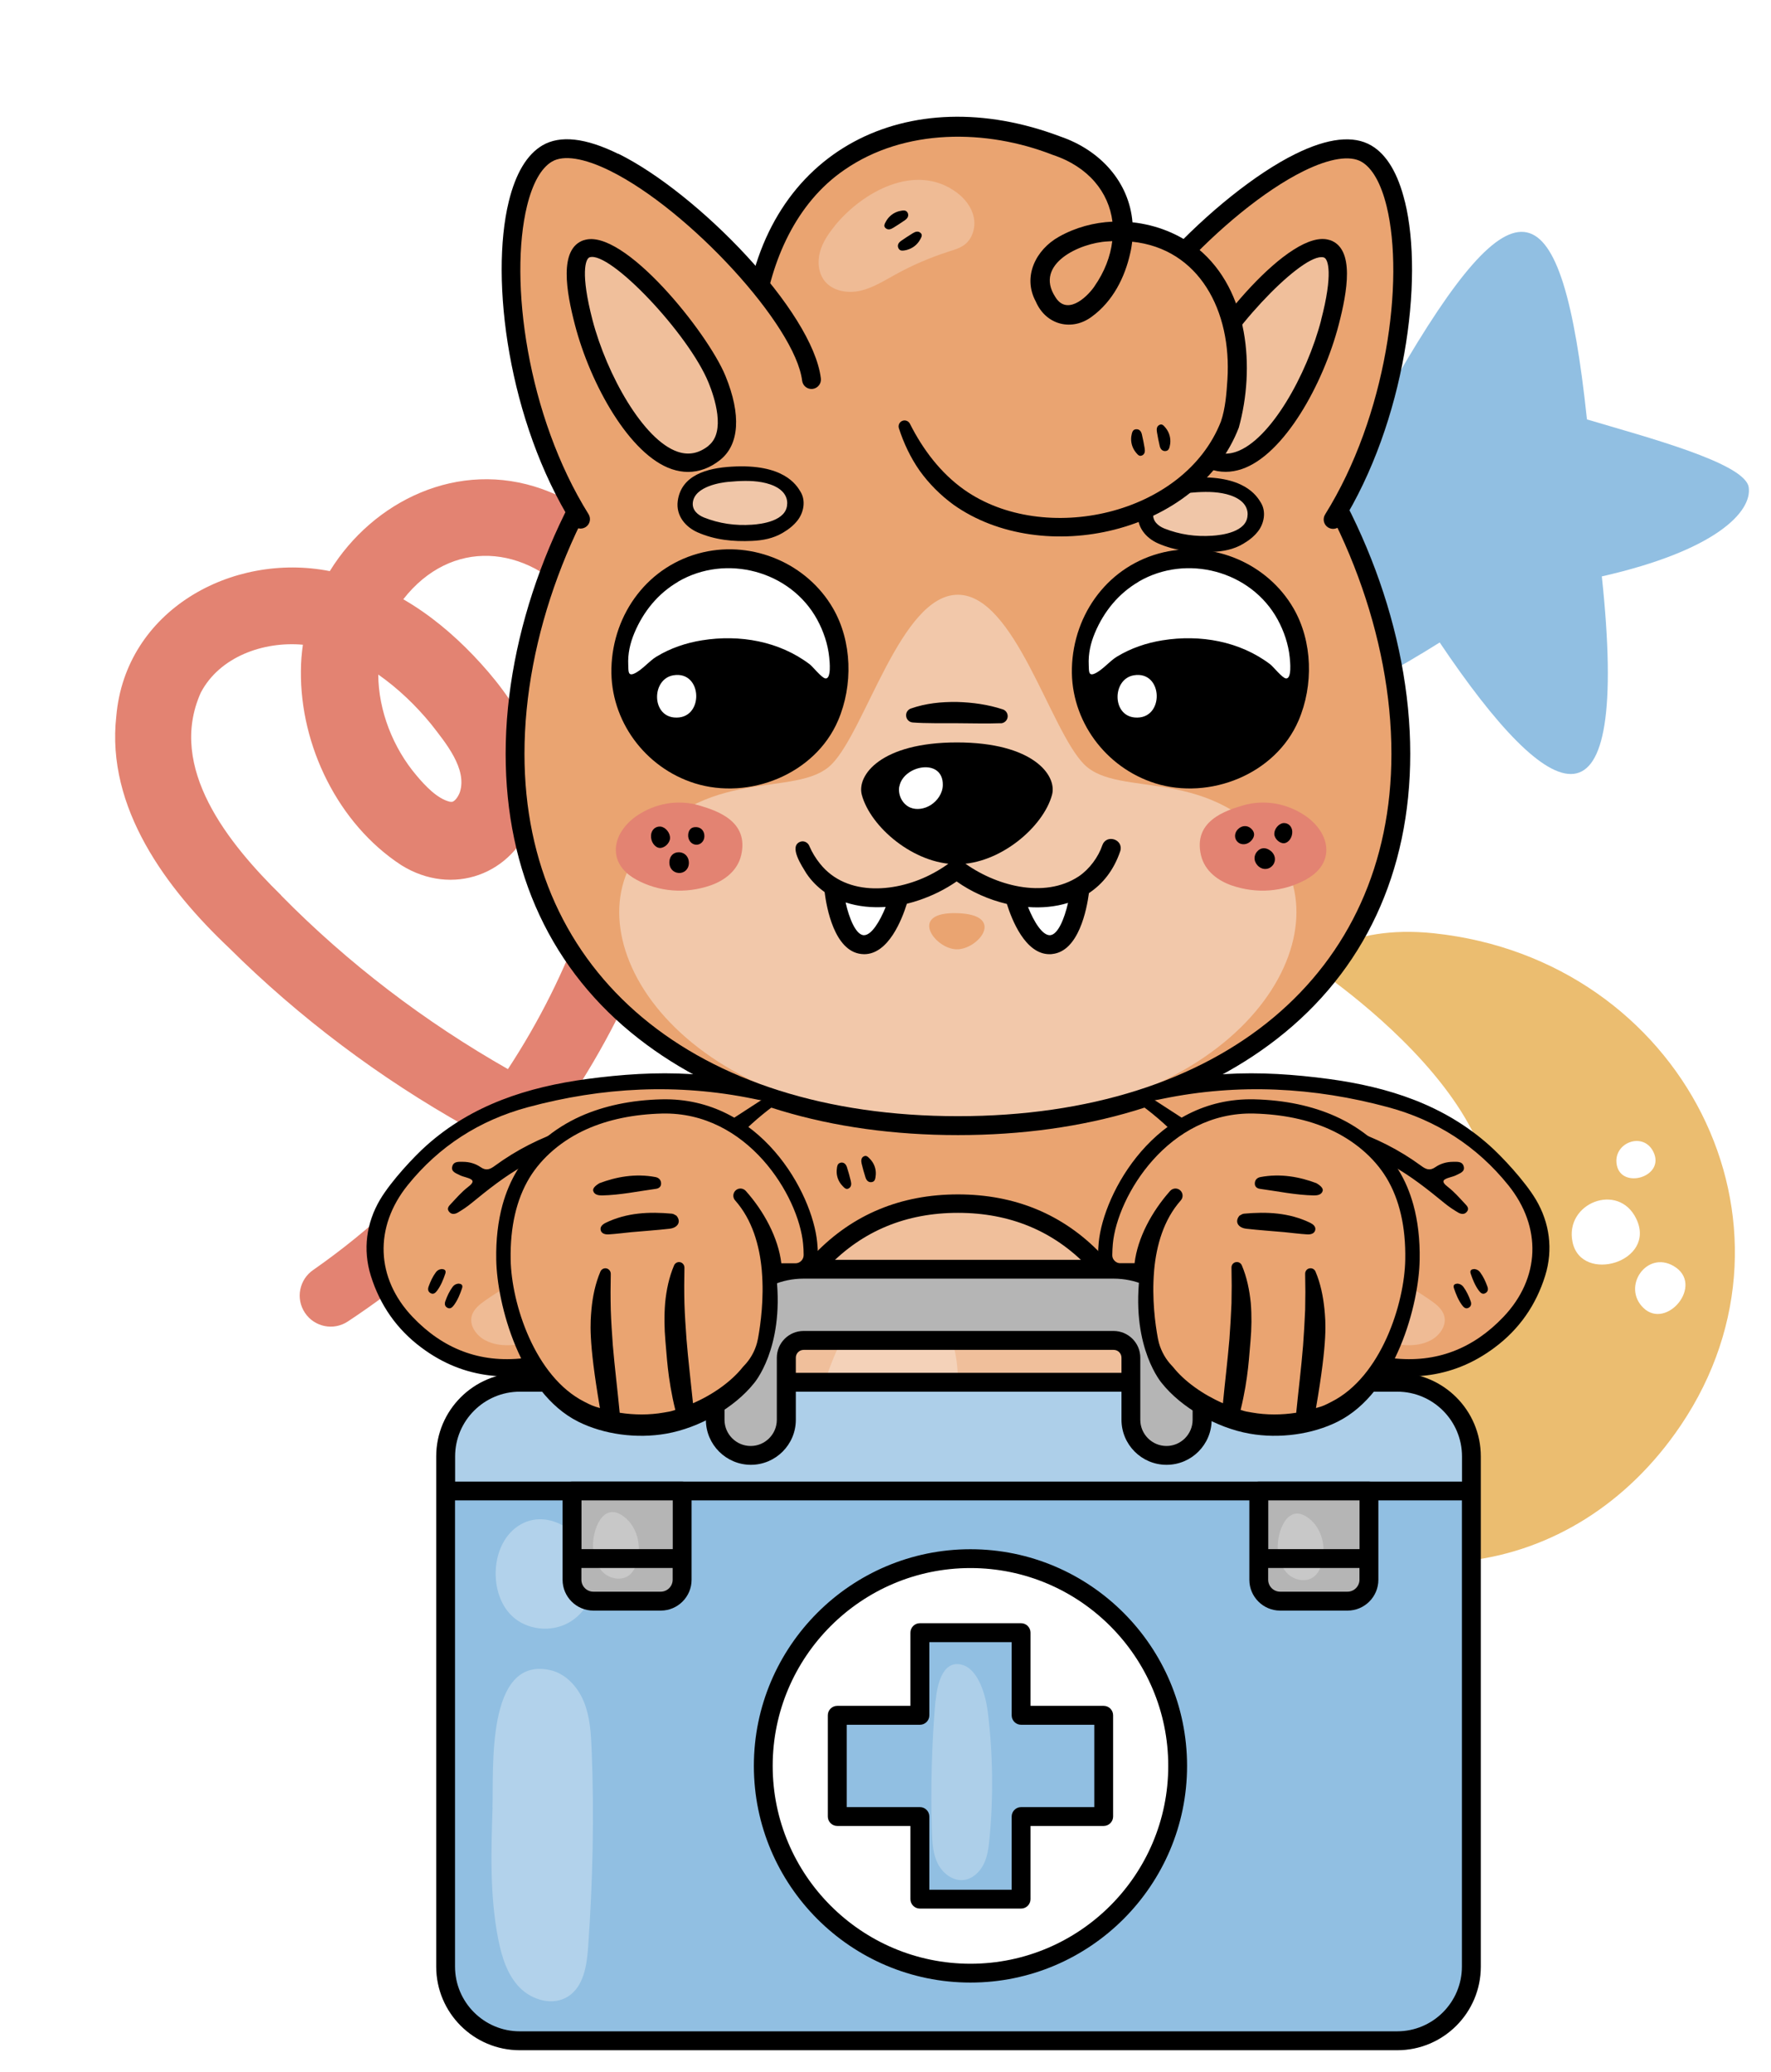 <?xml version="1.0" encoding="UTF-8"?>
<svg id="_Слой_2" data-name="Слой 2" xmlns="http://www.w3.org/2000/svg" xmlns:xlink="http://www.w3.org/1999/xlink" viewBox="0 0 188.22 220.16">
  <defs>
    <style>
      .cls-1 {
        fill: #eaa471;
      }

      .cls-2, .cls-3, .cls-4, .cls-5 {
        fill: #fff;
      }

      .cls-3 {
        opacity: .4;
      }

      .cls-4 {
        opacity: .3;
      }

      .cls-6 {
        filter: url(#drop-shadow-1);
      }

      .cls-7 {
        fill: #ebbd70;
      }

      .cls-5 {
        opacity: .25;
      }

      .cls-8 {
        fill: #f0c6a8;
      }

      .cls-9 {
        fill: #91bfe2;
      }

      .cls-10 {
        fill: #b5b5b5;
      }

      .cls-11 {
        fill: #e38372;
      }
    </style>
    <filter id="drop-shadow-1" filterUnits="userSpaceOnUse">
      <feOffset dx="5" dy="5"/>
      <feGaussianBlur result="blur" stdDeviation="5"/>
      <feFlood flood-color="#000" flood-opacity=".15"/>
      <feComposite in2="blur" operator="in"/>
      <feComposite in="SourceGraphic"/>
    </filter>
  </defs>
  <g id="OBJECTS">
    <g class="cls-6">
      <path class="cls-2" d="m168.51,91.68c5.09-4.81,9.84-22.08,4.55-29.99,21.08-6.93,20.17-23.36-2.7-27.8-1.8-27.88-26.91-41.46-49.94-23.06-10.09-15.06-36.84-13.91-47.06.34-25.31-21.8-37.74,1.04-30.34,27.69C20.87,36.17,1.18,53.67.07,70.36c-1.33,19.87,16.75,35.04,31.51,44.9-2.3,1.44-17.11,11.57-10.31,23.25,2.53,4.35,7.99,5.15,12.75,4.77v60.66c0,8.94,7.28,16.22,16.22,16.22h93.26c8.94,0,16.22-7.28,16.22-16.22v-37.63c21.55-7.03,33.8-35.25,23.47-55.8-3.76-7.95-8.7-14.29-14.68-18.83Z"/>
      <g>
        <g>
          <path class="cls-11" d="m92.82,122.78c-12.95-1.38-25.65-5.08-37.37-10.79,7.31-10.95,12.12-23.58,13.16-36.76.85-11.75-4.15-23.94-15.96-28.26-8.95-3.21-18.02,1.27-22.6,8.71-10.42-2.05-21.72,4.19-22.69,15.41-1.1,9.75,5.35,18.35,11.96,24.6,7.5,7.45,16.03,13.84,25.23,19-4.68,5.83-10.17,10.99-16.25,15.23-1.49,1.01-1.9,3.04-.9,4.55,1,1.52,3.05,1.94,4.57.93,5.75-3.8,11.09-8.27,15.71-13.41,1.15-1.27,2.26-2.58,3.34-3.93,12.9,6.23,26.91,10.14,41.21,11.29,4.35.18,4.84-5.99.61-6.57Zm-57.63-56.12c2.12,1.48,4.04,3.33,5.63,5.28,1.55,1.99,3.84,4.74,3.06,7.21-.15.42-.46.9-.76,1.02-.03.02-.13.04-.32.01-1.33-.32-2.61-1.69-3.52-2.77-2.5-2.94-4.06-6.89-4.08-10.75Zm-10.29,23.48c-5.61-5.5-12.14-13.56-8.56-21.55,2-3.81,6.65-5.47,10.85-5.09-.13.92-.21,1.86-.21,2.81-.08,7.91,3.95,16.23,10.67,20.61,5.4,3.37,11.9,1.05,14-4.98,2.37-6.49-2.12-12.88-6.33-17.29-2.22-2.32-4.69-4.38-7.46-5.98,5.07-6.49,13.09-5.92,18.42.37,3.74,4.34,4.78,10.1,4.53,15.81-.91,12.02-5.2,23.64-11.83,33.74-8.83-5.02-16.98-11.22-24.1-18.45Z"/>
          <path class="cls-7" d="m147.43,94.16c-9.53-1.01-13.25,3.28-13.25,3.28,0,0,30,19.45,15.38,34.84-10.79,11.35-28.01-6.91-28.01-6.91,0,0-6.96,16.77,5.25,27.56,14.26,12.63,35.36,10.5,46.83-6.49,14.45-21.41.19-49.47-26.21-52.28Zm19.41,24.66c-.51-2.39,2.81-3.68,3.89-1.42,1.26,2.62-3.35,3.99-3.89,1.42Zm-4.71,8.15c-.88-4.15,4.88-6.42,6.77-2.48,2.21,4.58-5.83,6.95-6.77,2.48Zm7.53,6.99c-2.32-2.25.34-6.12,3.21-4.45,3.33,1.94-.72,6.85-3.21,4.45Z"/>
          <path class="cls-9" d="m165.24,56.24c12.13-2.75,15.99-6.88,15.61-9.47s-11.01-5.36-17.19-7.21c-2.68-25.3-7.62-26.25-20.31-4.32-4.03-.33-22.29-6.87-19.41,1.71.6,1.01,1.32,5.84,11.18,12.89-14.57,25.15-5.16,24.73,12.89,13.42,11.95,17.78,20.3,21.78,17.23-7.02Z"/>
        </g>
        <g>
          <g>
            <g>
              <g>
                <path class="cls-1" d="m130.25,167.96H63.37c-2.85,0-5.15-2.03-5.16-4.54-.06-15.72,3.09-57.93,38.6-57.93s38.64,42.21,38.59,57.93c0,2.51-2.31,4.54-5.16,4.54Z"/>
                <g>
                  <path class="cls-4" d="m121.41,167.96h-49.2c-.29-7.46-.51-45.09,24.6-45.09s24.89,37.63,24.6,45.09Z"/>
                  <path class="cls-4" d="m81.66,146.04c-.32,1.88-.45,3.84.07,5.67.52,1.83,1.79,3.53,3.58,4.18,1.65.59,3.54.22,5.04-.7,1.5-.91,2.65-2.3,3.58-3.79,2.94-4.66,3.91-10.78,1.57-15.77-1.59-3.38-5.75-5.72-8.48-2.29-2.84,3.56-4.61,8.24-5.36,12.7Z"/>
                </g>
              </g>
              <g>
                <path d="m121.28,114.11c-6.35-6.37-14.58-9.6-24.47-9.6s-18.13,3.23-24.48,9.6c-13.25,13.29-15.15,36.6-15.1,49.32.01,3.04,2.77,5.52,6.14,5.52h66.87c3.37,0,6.13-2.47,6.14-5.52.05-12.71-1.86-36.03-15.1-49.32Zm-48.12,52.87c-.15-6.15.09-27.24,9.87-37.42,3.64-3.78,8.27-5.7,13.78-5.7s10.14,1.92,13.78,5.7c9.78,10.17,10.02,31.26,9.87,37.42h-47.29Zm57.08,0h-7.82c.2-7.57-.27-28.23-10.42-38.78-4.02-4.18-9.13-6.3-15.19-6.3s-11.17,2.12-15.2,6.3c-10.16,10.56-10.62,31.22-10.42,38.78h-7.82c-2.29,0-4.16-1.59-4.17-3.55-.04-9.99,1.31-34.65,14.53-47.92,5.97-5.99,13.73-9.02,23.08-9.02s17.11,3.04,23.08,9.02c13.22,13.27,14.56,37.93,14.53,47.92,0,1.96-1.88,3.55-4.17,3.55Z"/>
                <path d="m86.79,117.86c-.3.18-.28.5-.21.8.12.48.25.96.4,1.43.11.35.34.57.69.5.35-.07.37-.4.41-.82.03-.59-.18-1.2-.65-1.67-.17-.17-.36-.4-.64-.23Z"/>
                <path d="m84.33,118.54c-.35.07-.37.4-.41.82-.03.59.18,1.2.65,1.67.17.17.36.4.64.23.3-.18.28-.5.21-.8-.12-.48-.25-.96-.4-1.43-.11-.35-.34-.57-.69-.5Z"/>
              </g>
            </g>
            <g>
              <g>
                <g>
                  <path class="cls-1" d="m49.74,75.09c0-26,21.07-54.64,47.07-54.64,26,0,47.07,28.64,47.07,54.64,0,26-21.07,39.51-47.07,39.51-26,0-47.07-13.51-47.07-39.51Z"/>
                  <path class="cls-3" d="m130.84,85.7c-6.96-9.64-16.9-5.75-20.62-9.49-3.63-3.65-7.36-18.02-13.42-18.02s-9.79,14.37-13.42,18.02c-3.72,3.74-13.65-.15-20.62,9.49-6.96,9.65,4.8,28.62,34.03,28.62v-.03s.02.03.02.03c29.23,0,40.98-18.97,34.03-28.62Z"/>
                  <path class="cls-1" d="m96.73,92.02c-5.26-.16-2.41,3.78-.09,3.84,2.32.07,5.35-3.69.09-3.84Z"/>
                </g>
                <path d="m96.81,115.6c-13.59,0-25.31-3.53-33.9-10.22-9.27-7.21-14.17-17.69-14.17-30.29,0-25.73,21-55.64,48.07-55.64s48.07,29.91,48.07,55.64c0,12.6-4.9,23.08-14.17,30.29-8.59,6.68-20.31,10.22-33.9,10.22Zm0-94.14c-25.94,0-46.07,28.83-46.07,53.63,0,23.39,18.08,38.5,46.07,38.5s46.07-15.11,46.07-38.5c0-24.8-20.12-53.63-46.07-53.63Z"/>
              </g>
              <g>
                <g>
                  <g>
                    <path class="cls-11" d="m62.6,81.73c-1.1.77-2.19,2.1-2.15,3.65.04,1.52,1.14,2.52,2.2,3.09,2.4,1.3,5.2,1.51,7.84.61,1.37-.47,2.87-1.47,3.28-3.21.85-3.62-2.56-4.74-4.51-5.31-2.15-.62-4.61-.26-6.66,1.17Z"/>
                    <path d="m66.14,86.57c.03-.63.44-1.03,1.02-1.02.66.02,1.1.54,1.05,1.24-.04.58-.52,1-1.08.96-.61-.04-1.03-.54-.99-1.19Z"/>
                    <path d="m64.19,83.76c.03-.58.46-.98,1-.94.54.05,1.05.67,1.02,1.25-.03.53-.61,1.06-1.11,1.02-.52-.05-.95-.67-.91-1.33Z"/>
                    <path d="m69.04,82.88c.51.04.85.46.82,1.01-.02.49-.4.87-.86.86-.53-.02-.91-.5-.86-1.09.05-.54.37-.82.89-.78Z"/>
                  </g>
                  <g>
                    <path class="cls-11" d="m133.81,81.73c1.1.77,2.19,2.1,2.15,3.65-.04,1.52-1.14,2.52-2.2,3.09-2.4,1.3-5.2,1.51-7.84.61-1.37-.47-2.87-1.47-3.28-3.21-.85-3.62,2.56-4.74,4.51-5.31,2.15-.62,4.61-.26,6.66,1.17Z"/>
                    <path d="m130.04,85.4c-.5-.4-1.06-.37-1.44.08-.43.51-.33,1.19.22,1.62.46.36,1.1.28,1.45-.17.38-.48.28-1.13-.23-1.54Z"/>
                    <path d="m132.34,83.34c-.03-.55-.44-.93-.94-.89-.51.05-.99.63-.97,1.18.03.5.58,1,1.05.96.49-.05.89-.64.86-1.25Z"/>
                    <path d="m127.94,83.01c-.41-.36-1-.31-1.4.12-.37.39-.37.97-.02,1.31.41.4,1.07.33,1.49-.15.39-.45.36-.91-.07-1.28Z"/>
                  </g>
                </g>
                <g>
                  <g>
                    <path class="cls-8" d="m67.83,48.39c-.04,3.51,10.5,5.77,11.39.55.89-5.22-11.35-4.42-11.39-.55Z"/>
                    <path d="m72.76,44.58c5.51-.33,6.88,1.94,7.31,2.65.61.99.32,2.25-.29,3.04-.43.56-.98.98-1.59,1.34-1.01.6-2.13.81-3.27.86-1.99.09-3.94-.1-5.78-.91-1.25-.55-2.32-1.74-2.11-3.33.37-2.74,3.1-3.5,5.73-3.65Zm5.91,3.91c0-1.45-1.54-2.04-2.68-2.25-1.19-.22-2.41-.15-3.62-.04-.64.06-3.57.44-3.74,2.22-.07.77.5,1.28,1.18,1.56,1.64.65,3.34.89,5.1.77.94-.06,3.75-.37,3.75-2.25Z"/>
                  </g>
                  <g>
                    <path class="cls-8" d="m116.76,49.55c-.04,3.51,10.5,5.77,11.39.55.89-5.22-11.35-4.42-11.39-.55Z"/>
                    <path d="m121.69,45.75c5.51-.33,6.88,1.94,7.31,2.65.61.99.32,2.25-.29,3.04-.43.56-.98.98-1.59,1.34-1.01.6-2.13.81-3.27.86-1.99.09-3.94-.1-5.78-.91-1.25-.55-2.32-1.74-2.11-3.33.37-2.74,3.1-3.5,5.73-3.65Zm5.91,3.91c0-1.45-1.54-2.04-2.68-2.25-1.19-.22-2.41-.15-3.62-.04-.64.06-3.57.44-3.74,2.22-.07.77.5,1.28,1.18,1.56,1.64.65,3.34.89,5.1.77.94-.06,3.75-.37,3.75-2.25Z"/>
                  </g>
                </g>
                <g>
                  <g>
                    <path class="cls-2" d="m72.82,53.98c-6.66-.66-12.37,5.74-12.14,12.38.23,6.64,5.83,11.88,12.59,11.5,6.76-.38,11.37-6.87,11.04-12.1-.33-5.23-2.75-10.91-11.49-11.78Z"/>
                    <path d="m68.83,78.22c-5.28-1.66-8.99-6.66-8.85-12.22.15-5.84,3.95-10.97,9.74-12.32,5.34-1.24,11.06,1.2,13.81,5.95,2.04,3.52,2.14,8.19.54,11.92-2.46,5.73-9.46,8.48-15.24,6.67Zm-1.76-21.41c-2.14,1.25-3.68,3.15-4.64,5.42-.47,1.12-.72,2.23-.66,3.44.03.58-.05,1.18.6.91.83-.35,1.6-1.33,2.39-1.81,1.48-.9,3.15-1.47,4.86-1.74,3.98-.64,8.2.09,11.45,2.56.32.25,1.26,1.44,1.65,1.49.66.08.45-1.84.41-2.24-.14-1.39-.61-2.78-1.28-4.01-2.84-5.2-9.7-7-14.78-4.03Zm-.43,14.42c3.23.3,3.08-5.03-.09-4.48-2.28.4-2.33,4.25.09,4.48Z"/>
                  </g>
                  <g>
                    <path class="cls-2" d="m121.75,53.98c-6.66-.66-12.37,5.74-12.14,12.38.23,6.64,5.83,11.88,12.59,11.5,6.76-.38,11.37-6.87,11.04-12.1-.33-5.23-2.75-10.91-11.49-11.78Z"/>
                    <path d="m117.77,78.22c-5.28-1.66-8.99-6.66-8.85-12.22.15-5.84,3.95-10.97,9.74-12.32,5.34-1.24,11.06,1.2,13.81,5.95,2.04,3.52,2.14,8.19.54,11.92-2.46,5.73-9.46,8.48-15.24,6.67Zm-1.76-21.41c-2.14,1.25-3.68,3.15-4.64,5.42-.47,1.12-.72,2.23-.66,3.44.03.58-.05,1.18.6.91.83-.35,1.6-1.33,2.39-1.81,1.48-.9,3.15-1.47,4.86-1.74,3.98-.64,8.2.09,11.45,2.56.32.25,1.26,1.44,1.65,1.49.66.08.45-1.84.41-2.24-.14-1.39-.61-2.78-1.28-4.01-2.84-5.2-9.7-7-14.78-4.03Zm-.43,14.42c3.23.3,3.08-5.03-.09-4.48-2.28.4-2.33,4.25.09,4.48Z"/>
                  </g>
                </g>
                <g>
                  <g>
                    <path class="cls-2" d="m102.82,90.19s1.44,5.43,3.92,5.17c2.48-.27,3.06-6.06,3.06-6.06l-6.98.89Z"/>
                    <path class="cls-2" d="m90.58,90.19s-1.44,5.43-3.92,5.17c-2.48-.27-3.06-6.06-3.06-6.06l6.98.89Z"/>
                  </g>
                  <g>
                    <g>
                      <path d="m96.7,73.88c-8.07,0-10.66,3.49-10.11,5.56.92,3.43,5.54,7.38,10.11,7.38s9.19-3.96,10.11-7.38c.55-2.07-2.03-5.56-10.11-5.56Z"/>
                      <path d="m101.35,71.84c-1.57.06-3.15,0-4.67,0-1.38-.01-3.32.03-4.68-.08-.42-.03-.73-.4-.7-.82.02-.31.23-.56.5-.66,1.6-.56,3.23-.72,4.91-.7,1.67.05,3.28.27,4.87.79.4.13.61.57.48.96-.11.31-.39.51-.71.52h0Z"/>
                      <path class="cls-2" d="m90.58,78.53c-.18.9.31,1.91,1.16,2.27.69.29,1.51.14,2.15-.25.74-.46,1.3-1.27,1.31-2.14.05-2.92-4.17-2.12-4.61.12Z"/>
                    </g>
                    <path d="m112.16,84.79c-.42,1.26-1.38,2.56-2.51,3.32-3.71,2.45-8.96.96-12.3-1.53-.38-.3-.92-.31-1.31,0-.52.41-1.2.84-1.85,1.19-3.71,2.02-9.17,2.62-12.05-1.02-.44-.54-.85-1.22-1.1-1.81-.13-.39-.54-.64-.95-.52-1.35.45.19,2.67.62,3.39.54.8,1.2,1.45,1.93,1.97.2,1.63,1.03,6.27,3.9,6.58.1.01.2.02.3.02,2.6,0,4.03-3.73,4.54-5.36.48-.12.94-.25,1.39-.41,1.41-.49,2.68-1.12,3.9-1.96,1.56,1.11,3.42,1.94,5.34,2.39.51,1.63,1.94,5.34,4.53,5.34.1,0,.2,0,.3-.02,2.81-.3,3.66-4.75,3.89-6.47,1.46-.97,2.64-2.42,3.33-4.46.38-1.25-1.47-1.85-1.9-.63Zm-25.33,9.57s-.04,0-.07,0c-.81-.09-1.51-1.77-1.89-3.48,1.35.44,2.81.58,4.26.48-.61,1.53-1.51,3-2.3,3Zm19.8,0c-.82.08-1.75-1.42-2.37-2.99,1.47.11,2.92-.03,4.25-.44-.39,1.7-1.07,3.34-1.88,3.43Z"/>
                  </g>
                </g>
              </g>
              <g>
                <g>
                  <g>
                    <path class="cls-1" d="m136.67,50.17c8.8-14.09,9.42-35.39,3.55-38.86-6.62-3.91-27.05,15.44-28.09,24.02l24.54,14.83Z"/>
                    <path class="cls-4" d="m136.34,29.26c-1.98,7.61-8.25,18.33-13.88,13.86-2.33-1.85-1.1-5.81-.29-7.8,2.8-6.89,18.82-23.92,14.18-6.06Z"/>
                  </g>
                  <g>
                    <path d="m144.31,16.43c-.73-3-1.93-5.01-3.57-5.97-1.89-1.11-4.6-.81-8.07.9-8.47,4.18-20.67,16.74-21.53,23.87-.07.55.33,1.05.87,1.12.55.07,1.05-.32,1.12-.87.71-5.84,11.97-18.14,20.43-22.31,2.74-1.35,4.93-1.7,6.16-.97,1.14.67,2.06,2.31,2.65,4.72,1.92,7.87,0,22.27-6.54,32.74-.29.47-.15,1.09.32,1.38.17.1.35.15.53.15.33,0,.66-.17.85-.47,6.82-10.92,8.81-26,6.79-34.27Z"/>
                    <path d="m136.32,20.51c-4.15-1.38-13.16,9.78-15.05,14.44-1.68,4.12-1.47,7.29.59,8.92,1.06.84,2.21,1.26,3.4,1.26.56,0,1.14-.1,1.71-.29,4.5-1.51,8.67-9.03,10.31-15.35.89-3.43,1.76-8.09-.96-8.99Zm-.91,8.5c-1.5,5.78-5.39,12.77-9.06,14-1.17.39-2.24.18-3.29-.65-1.85-1.47-.62-5.15,0-6.67,2.03-5,9.87-13.37,12.38-13.37.1,0,.19.01.27.04.45.15.98,1.74-.31,6.66Z"/>
                  </g>
                </g>
                <g>
                  <g>
                    <path class="cls-1" d="m75.15,28.64c2.93-21.23,21.86-22.96,33.44-17.62,12.33,5.68,1.61,22.53-2.39,15.95-5.35-8.81,22.92-14.29,20.07,10.63-1.61,14.02-28.23,20.27-35.17,2.66"/>
                    <path class="cls-5" d="m83.75,18.96c-.69.85-1.33,1.77-1.61,2.83s-.16,2.27.54,3.11c.87,1.05,2.44,1.29,3.77.99,1.33-.31,2.51-1.06,3.71-1.72,1.81-1,3.72-1.82,5.69-2.45.58-.18,1.18-.36,1.66-.72.86-.65,1.2-1.86.98-2.92s-.93-1.97-1.8-2.62c-4.38-3.25-10.02-.07-12.95,3.5Z"/>
                  </g>
                  <g>
                    <path d="m116.38,43.39c.32-.16.32-.47.27-.78-.08-.49-.18-.97-.29-1.45-.08-.36-.29-.59-.65-.55-.35.04-.41.36-.48.78-.07.59.09,1.21.52,1.72.16.18.33.42.62.28Z"/>
                    <path d="m118.89,42.92c.35-.04.41-.36.48-.78.07-.59-.09-1.21-.52-1.72-.16-.18-.33-.42-.62-.28-.32.16-.32.47-.27.78.08.49.18.97.29,1.45.08.36.29.59.65.55Z"/>
                    <path d="m91.41,21.54c.57-.15,1.09-.54,1.4-1.12.11-.21.27-.47.02-.68-.27-.23-.56-.12-.82.04-.42.26-.84.53-1.24.81-.3.21-.44.49-.27.81.17.31.49.24.91.15Z"/>
                    <path d="m91.45,17.59c-.17-.31-.49-.24-.91-.15-.57.15-1.09.54-1.4,1.12-.11.21-.27.47-.02.68.27.23.56.12.82-.04.42-.26.84-.53,1.24-.81.3-.21.44-.49.27-.81Z"/>
                    <path d="m122.33,21.45c-1.99-1.6-4.44-2.56-6.97-2.83-.35-4.25-3.39-7.66-7.68-9.12-16.1-6.08-31.32,1.3-33.5,19.02-.17,1.31,1.76,1.56,1.94.27.82-6.05,3.46-12.21,8.62-15.74,6.39-4.43,15.09-4.36,22.16-1.59,3.79,1.26,5.94,3.97,6.33,7.09-1.98.09-3.94.62-5.68,1.6-2.45,1.36-3.91,4.24-2.46,6.9,1.09,2.52,3.88,3.17,5.98,1.57,2.2-1.62,3.47-4.12,4.05-6.72.1-.41.16-.82.21-1.22,7.13.75,10.58,7.37,10.12,14.64-.1,1.48-.21,3.05-.69,4.46-3.91,9.98-18.81,13.24-27.29,7.25-2.5-1.77-4.39-4.28-5.76-7-.14-.28-.46-.43-.77-.33-.33.11-.51.46-.41.79.51,1.58,1.23,3.12,2.21,4.52.99,1.38,2.21,2.6,3.59,3.61,9.51,6.75,26,3.06,30.33-8.19,1.74-6.32,1.07-14.54-4.31-18.99Zm-11.02,3.99c-.94,1.33-2.98,3.06-4.16,1.1-2.27-3.5,2.64-5.75,5.58-5.89.16-.01.32-.02.48-.03-.19,1.6-.81,3.25-1.9,4.81Z"/>
                  </g>
                </g>
                <g>
                  <g>
                    <path class="cls-1" d="m56.71,50.17c-8.8-14.09-9.42-35.39-3.55-38.86,6.62-3.91,27.05,15.44,28.09,24.02l-24.54,14.83Z"/>
                    <path class="cls-4" d="m57.04,29.26c1.98,7.61,8.25,18.33,13.88,13.86,2.33-1.85,1.1-5.81.29-7.8-2.8-6.89-18.82-23.92-14.18-6.06Z"/>
                  </g>
                  <g>
                    <path d="m60.71,11.35c-3.47-1.71-6.18-2.01-8.07-.9-1.64.97-2.84,2.98-3.57,5.97-2.02,8.27-.04,23.36,6.78,34.27.19.3.52.47.85.47.18,0,.36-.05.53-.15.47-.29.61-.91.32-1.38-6.54-10.47-8.46-24.87-6.54-32.74.59-2.42,1.51-4.05,2.65-4.72,1.23-.73,3.42-.38,6.16.97,8.45,4.17,19.72,16.47,20.43,22.31.07.55.57.94,1.12.87.55-.07.94-.57.87-1.12-.87-7.12-13.06-19.69-21.53-23.87Z"/>
                    <path d="m57.06,20.51c-2.72.9-1.85,5.56-.96,8.99,1.64,6.31,5.81,13.84,10.31,15.35.57.19,1.15.29,1.71.29,1.19,0,2.34-.42,3.4-1.26,2.06-1.63,2.27-4.8.59-8.92-1.9-4.66-10.9-15.82-15.05-14.44Zm13.26,21.84c-1.05.83-2.12,1.04-3.29.65-3.66-1.23-7.55-8.22-9.06-14-1.28-4.92-.76-6.51-.31-6.66,2.14-.72,10.54,8.14,12.65,13.33.62,1.52,1.85,5.2,0,6.67Z"/>
                  </g>
                </g>
              </g>
            </g>
            <g>
              <g>
                <g>
                  <path class="cls-1" d="m68.63,116.62s2.44,2.12,2.73,2.75c.91,2,.72,4.37-.12,6.39-.84,2.03-2.27,3.75-3.8,5.32-3.19,3.25-6.95,5.96-11.05,7.95-2.34,1.14-10.16,3.43-16.92-2.06-2.99-2.43-7.44-9.22-1.8-16.69,4.14-5.49,9.94-7.91,16.63-9.49,3.6-.85,7.32-1.15,11.02-1.06,1.86.05,3.71.19,5.55.42,1.09.13,5.34,1.54,5.34,1.54l-7.58,4.92Z"/>
                  <path class="cls-5" d="m51.97,137.4c-1.77.53-3.77.86-5.4,0-.93-.49-1.7-1.54-1.44-2.56.19-.75.85-1.26,1.48-1.7,3.14-2.17,6.61-3.87,10.25-5.01.98-.31,2-.58,3.03-.51,3.28.2,3.96,3.52,1.47,5.19-2.89,1.94-6.05,3.6-9.39,4.59Z"/>
                </g>
                <g>
                  <path d="m40.31,116.72c4.87-4.36,10.8-6.23,17.08-7.08,3.66-.49,7.34-.75,11.05-.52,2.32.14,4.59.49,6.82,1.07.39.1.79.26,1.14.46.32.18.51.5.35.88-.14.32-.44.43-.78.38-.31-.04-.61-.11-.91-.17-8.05-1.65-16.05-1.24-23.97.9-5.11,1.38-9.42,4.13-12.76,8.28-3.59,4.46-3.4,9.88.52,14,3.2,3.36,7.12,4.93,11.83,4.38,3.14-.36,6.03-1.35,8.7-3.11,3.25-2.14,6.28-4.52,9.05-7.25,3-2.96,3.56-7.02,1.17-9.9-1.59-1.92-3.9-2.63-6.26-3.07-4.61-.85-8.72.68-12.67,2.87-2,1.12-3.79,2.54-5.56,3.99-.45.37-.94.7-1.45,1-.3.17-.67.25-.94-.1-.27-.34,0-.61.2-.82.59-.63,1.16-1.29,1.84-1.81.81-.62.44-.81-.23-1.01-.23-.07-.47-.13-.68-.24-.38-.2-.94-.35-.78-.93.15-.55.7-.48,1.14-.48.67,0,1.33.19,1.86.56.61.43,1.03.23,1.54-.15,2.31-1.69,4.85-2.97,7.55-3.86,4.76-1.57,9.41-1.37,13.74,1.26,3.96,2.41,5.05,7.57,2.53,11.52-1.78,2.79-4.34,4.85-6.9,6.83-2.98,2.3-5.99,4.63-9.69,5.72-5.36,1.58-10.45,1.3-15.05-2.14-2.62-1.95-4.41-4.52-5.38-7.64-.87-2.8-.46-5.63.97-8.06,1.21-2.04,3.69-4.66,4.93-5.76Z"/>
                  <path d="m40.74,132.38c-.28-.17-.28-.45-.18-.71.19-.53.43-1.04.76-1.49.14-.18.3-.31.61-.35.25.01.54.09.39.51-.21.62-.46,1.24-.85,1.77-.18.24-.4.47-.73.27Z"/>
                  <path d="m43.1,131.73c.14-.18.3-.31.61-.35.25.01.54.09.39.51-.21.62-.46,1.24-.85,1.77-.18.24-.4.47-.73.27-.28-.17-.28-.45-.18-.71.19-.53.43-1.04.76-1.49Z"/>
                </g>
              </g>
              <g>
                <g>
                  <path class="cls-1" d="m124.99,116.62s-2.44,2.12-2.73,2.75c-.91,2-.72,4.37.12,6.39.84,2.03,2.27,3.75,3.8,5.32,3.19,3.25,6.95,5.96,11.05,7.95,2.34,1.14,10.16,3.43,16.92-2.06,2.99-2.43,7.44-9.22,1.8-16.69-4.14-5.49-9.94-7.91-16.63-9.49-3.6-.85-7.32-1.15-11.02-1.06-1.86.05-3.71.19-5.55.42-1.09.13-5.34,1.54-5.34,1.54l7.58,4.92Z"/>
                  <path class="cls-5" d="m141.66,137.4c1.77.53,3.77.86,5.4,0,.93-.49,1.7-1.54,1.44-2.56-.19-.75-.85-1.26-1.48-1.7-3.14-2.17-6.61-3.87-10.25-5.01-.98-.31-2-.58-3.03-.51-3.28.2-3.96,3.52-1.47,5.19,2.89,1.94,6.05,3.6,9.39,4.59Z"/>
                </g>
                <g>
                  <path d="m153.32,116.72c-4.87-4.36-10.8-6.23-17.08-7.08-3.66-.49-7.34-.75-11.05-.52-2.32.14-4.59.49-6.82,1.07-.39.1-.79.26-1.14.46-.32.18-.51.5-.35.88.14.32.44.43.78.38.31-.04.61-.11.91-.17,8.05-1.65,16.05-1.24,23.97.9,5.11,1.38,9.42,4.13,12.76,8.28,3.59,4.46,3.4,9.88-.52,14-3.2,3.36-7.12,4.93-11.83,4.38-3.14-.36-6.03-1.35-8.7-3.11-3.25-2.14-6.28-4.52-9.05-7.25-3-2.96-3.56-7.02-1.17-9.9,1.59-1.92,3.9-2.63,6.26-3.07,4.61-.85,8.72.68,12.67,2.87,2,1.12,3.79,2.54,5.56,3.99.45.37.94.7,1.45,1,.3.17.67.25.94-.1.27-.34,0-.61-.2-.82-.59-.63-1.16-1.29-1.84-1.81-.81-.62-.44-.81.23-1.01.23-.07.47-.13.68-.24.38-.2.94-.35.78-.93-.15-.55-.7-.48-1.14-.48-.67,0-1.33.19-1.86.56-.61.43-1.03.23-1.54-.15-2.31-1.69-4.85-2.97-7.55-3.86-4.76-1.57-9.41-1.37-13.74,1.26-3.96,2.41-5.05,7.57-2.53,11.52,1.78,2.79,4.34,4.85,6.9,6.83,2.98,2.3,5.99,4.63,9.69,5.72,5.36,1.58,10.45,1.3,15.05-2.14,2.62-1.95,4.41-4.52,5.38-7.64.87-2.8.46-5.63-.97-8.06-1.21-2.04-3.69-4.66-4.93-5.76Z"/>
                  <path d="m152.89,132.38c.28-.17.28-.45.18-.71-.19-.53-.43-1.04-.76-1.49-.14-.18-.3-.31-.61-.35-.25.01-.54.09-.39.51.21.62.46,1.24.85,1.77.18.24.4.47.73.27Z"/>
                  <path d="m150.53,131.73c-.14-.18-.3-.31-.61-.35-.25.01-.54.09-.39.51.21.62.46,1.24.85,1.77.18.24.4.47.73.27.28-.17.28-.45.18-.71-.19-.53-.43-1.04-.76-1.49Z"/>
                </g>
              </g>
            </g>
          </g>
          <g>
            <g>
              <g>
                <g>
                  <path class="cls-9" d="m151.38,149.73v54.21c0,4.36-3.53,7.88-7.87,7.88H50.25c-4.36,0-7.88-3.53-7.88-7.88v-54.21c0-4.35,3.53-7.87,7.88-7.87h93.26c4.35,0,7.87,3.53,7.87,7.87Z"/>
                  <path class="cls-4" d="m49.41,166.69c1.56,1.49,4.11,1.77,6,.73s3.03-3.27,2.83-5.41c-.3-3.3-4.21-6.77-7.58-5.21-3.53,1.64-3.9,7.38-1.25,9.89Z"/>
                  <path class="cls-5" d="m151.38,149.73v3.68H42.37v-3.68c0-4.35,3.53-7.87,7.88-7.87h93.26c4.35,0,7.87,3.53,7.87,7.87Z"/>
                  <path class="cls-4" d="m47.35,187.03c-.16,4.69-.3,9.44.61,14.04.37,1.85.95,3.75,2.27,5.1,1.32,1.35,3.55,1.97,5.14.95,1.67-1.06,2-3.32,2.14-5.29.49-6.96.65-13.95.37-20.92-.07-1.73-.17-3.49-.82-5.09-.65-1.6-1.95-3.04-3.65-3.39-6.79-1.43-5.93,10.63-6.07,14.6Z"/>
                </g>
                <path d="m143.5,140.86H50.24c-4.9,0-8.88,3.98-8.88,8.88v54.21c0,4.9,3.98,8.88,8.88,8.88h93.26c4.9,0,8.88-3.98,8.88-8.88v-54.21c0-4.9-3.98-8.88-8.88-8.88Zm-93.26,2h93.26c3.79,0,6.88,3.08,6.88,6.88v2.67H43.37v-2.67c0-3.79,3.08-6.88,6.88-6.88Zm93.26,67.96H50.24c-3.79,0-6.88-3.08-6.88-6.88v-49.53h107.01v49.53c0,3.79-3.08,6.88-6.88,6.88Z"/>
              </g>
              <g>
                <path class="cls-10" d="m118.97,149.63h0c-2.09,0-3.78-1.69-3.78-3.78v-6.6c0-1.01-.82-1.84-1.84-1.84h-32.95c-1.01,0-1.84.82-1.84,1.84v6.6c0,2.09-1.69,3.78-3.78,3.78h0c-2.09,0-3.78-1.69-3.78-3.78v-6.6c0-5.19,4.21-9.4,9.4-9.4h32.95c5.19,0,9.4,4.21,9.4,9.4v6.6c0,2.09-1.69,3.78-3.78,3.78Z"/>
                <path d="m118.97,150.63c-2.64,0-4.78-2.15-4.78-4.78v-6.6c0-.46-.37-.83-.83-.83h-32.95c-.46,0-.83.37-.83.83v6.6c0,2.64-2.15,4.78-4.78,4.78s-4.78-2.15-4.78-4.78v-6.6c0-5.74,4.67-10.4,10.4-10.4h32.95c5.74,0,10.4,4.67,10.4,10.4v6.6c0,2.64-2.15,4.78-4.78,4.78Zm-38.57-14.22h32.95c1.56,0,2.84,1.27,2.84,2.84v6.6c0,1.53,1.25,2.78,2.78,2.78s2.78-1.25,2.78-2.78v-6.6c0-4.63-3.77-8.4-8.4-8.4h-32.95c-4.63,0-8.4,3.77-8.4,8.4v6.6c0,1.53,1.25,2.78,2.78,2.78s2.78-1.25,2.78-2.78v-6.6c0-1.56,1.27-2.84,2.84-2.84Z"/>
              </g>
            </g>
            <g>
              <g>
                <circle class="cls-2" cx="98.14" cy="182.62" r="22.02"/>
                <path d="m98.14,205.64c-12.7,0-23.02-10.33-23.02-23.02s10.33-23.02,23.02-23.02,23.02,10.33,23.02,23.02-10.33,23.02-23.02,23.02Zm0-44.04c-11.59,0-21.02,9.43-21.02,21.02s9.43,21.02,21.02,21.02,21.02-9.43,21.02-21.02-9.43-21.02-21.02-21.02Z"/>
              </g>
              <g>
                <g>
                  <polygon class="cls-9" points="112.3 177.24 103.52 177.24 103.52 168.46 92.76 168.46 92.76 177.24 83.98 177.24 83.98 188 92.76 188 92.76 196.78 103.52 196.78 103.52 188 112.3 188 112.3 177.24"/>
                  <path class="cls-5" d="m94.42,175.69c-.4,4.62-.52,9.26-.38,13.89.04,1.16.1,2.37.62,3.41s1.61,1.89,2.77,1.75c.93-.11,1.69-.83,2.11-1.67s.53-1.79.62-2.72c.43-4.48.37-9-.18-13.47-.19-1.56-.93-4.54-2.76-5.01-2.12-.54-2.65,2.34-2.78,3.83Z"/>
                </g>
                <path d="m103.52,197.78h-10.76c-.55,0-1-.45-1-1v-7.78h-7.78c-.55,0-1-.45-1-1v-10.76c0-.55.45-1,1-1h7.78v-7.78c0-.55.45-1,1-1h10.76c.55,0,1,.45,1,1v7.78h7.78c.55,0,1,.45,1,1v10.76c0,.55-.45,1-1,1h-7.78v7.78c0,.55-.45,1-1,1Zm-9.75-2h8.75v-7.78c0-.55.45-1,1-1h7.78v-8.75h-7.78c-.55,0-1-.45-1-1v-7.78h-8.75v7.78c0,.55-.45,1-1,1h-7.78v8.75h7.78c.55,0,1,.45,1,1v7.78Z"/>
              </g>
            </g>
            <g>
              <g>
                <path class="cls-10" d="m55.79,153.41h11.71v9.44c0,1.25-1.02,2.27-2.27,2.27h-7.17c-1.25,0-2.27-1.02-2.27-2.27v-9.44h0Z"/>
                <path class="cls-5" d="m58.03,159.42c.06.98.37,1.98,1.08,2.65s1.89.9,2.69.34c.51-.36.79-.96.94-1.56.44-1.67-.03-3.64-1.4-4.69-2.29-1.77-3.42,1.49-3.31,3.26Z"/>
              </g>
              <path d="m67.5,152.41h-11.71c-.55,0-1,.45-1,1v9.44c0,1.8,1.47,3.27,3.27,3.27h7.17c1.8,0,3.27-1.47,3.27-3.27v-9.44c0-.55-.45-1-1-1Zm-1,2v5.18h-9.7v-5.18h9.7Zm-1.27,9.7h-7.17c-.7,0-1.27-.57-1.27-1.27v-1.25h9.7v1.25c0,.7-.57,1.27-1.27,1.27Z"/>
            </g>
            <g>
              <g>
                <path class="cls-10" d="m131.05,153.41h7.17c1.25,0,2.27,1.02,2.27,2.27v9.44h-11.71v-9.44c0-1.25,1.02-2.27,2.27-2.27Z" transform="translate(269.27 318.53) rotate(180)"/>
                <path class="cls-5" d="m130.8,159.58c.06.98.37,1.98,1.08,2.65s1.89.9,2.69.34c.51-.36.79-.96.94-1.56.44-1.67-.03-3.64-1.4-4.69-2.29-1.77-3.42,1.49-3.31,3.26Z"/>
              </g>
              <path d="m140.49,152.41h-11.71c-.55,0-1,.45-1,1v9.44c0,1.8,1.47,3.27,3.27,3.27h7.17c1.8,0,3.27-1.47,3.27-3.27v-9.44c0-.55-.45-1-1-1Zm-1,2v5.18h-9.7v-5.18h9.7Zm-1.27,9.7h-7.17c-.7,0-1.27-.57-1.27-1.27v-1.25h9.7v1.25c0,.7-.57,1.27-1.27,1.27Z"/>
            </g>
          </g>
          <g>
            <g>
              <path class="cls-1" d="m57.01,114.29c-2.6,1.17-4.92,3.03-6.4,5.46-1.64,2.69-2.16,5.93-2.11,9.08.07,4.73,2.53,12.9,8.26,15.78,2.68,1.35,6,1.73,8.9,1.21.82-.15,1.67-.39,2.53-.71,2.44-.92,4.85-2.51,6.34-4.4,0,0,.03-.02.06-.06.88-.91,1.46-2.06,1.7-3.3.3-1.59.67-4.41.41-7.39l2.81.03c.91,0,1.67-.74,1.65-1.65,0-.44-.02-.86-.06-1.25-.48-5.06-5.91-14.78-15.78-14.53-2.85.07-5.71.57-8.31,1.73Z"/>
              <g>
                <path d="m65.3,111.8c-3.22.08-6.11.69-8.6,1.8-2.87,1.29-5.27,3.33-6.74,5.76-.66,1.09-1.18,2.31-1.55,3.64-.48,1.75-.71,3.7-.67,5.84.08,4.71,2.53,14.1,8.7,17.2,2.71,1.36,6.21,1.84,9.38,1.28,3.52-.62,7.25-2.77,9.31-5.35,0,0,3.21-3.67,2.39-11.25l1.98.02c.65,0,1.27-.25,1.73-.71.46-.46.7-1.07.69-1.71,0-.45-.03-.89-.07-1.31-.5-5.26-6.03-15.47-16.55-15.21Zm15.05,15.35c.04.38.06.78.06,1.19,0,.23-.09.45-.25.62-.17.17-.4.27-.64.26h-1.48c-.33-2.72-1.85-5.53-3.78-7.69-.28-.31-.76-.34-1.07-.06-.31.28-.34.76-.06,1.07,1.82,2.05,2.59,4.78,2.83,7.41,0,0,0,0,0,0,0,.05,0,.1.01.15.24,2.86-.13,5.57-.41,7.11-.03.16-.07.33-.11.48-.25.92-.73,1.75-1.39,2.43-.02.02-.09.1-.11.12-1.22,1.54-3.18,2.93-5.3,3.85-.23-2.29-.51-4.56-.69-6.81-.09-1.27-.18-2.53-.22-3.79-.03-1.26-.03-2.51,0-3.79v-.02c0-.32-.25-.58-.56-.59-.24,0-.45.14-.54.35-.54,1.27-.82,2.63-.95,3.99-.11,1.36-.09,2.71.03,4.06.14,1.34.2,3.85,1.05,7.31-.61.2-.61.17-1.22.28-1.53.27-3.14.26-4.69.02-.23-2.41-.53-4.79-.73-7.16-.09-1.27-.18-2.53-.22-3.79-.03-1.26-.03-2.51,0-3.79v-.02c0-.32-.25-.58-.56-.59-.24,0-.45.14-.54.35-.54,1.27-.82,2.63-.95,3.99-.11,1.36-.36,3.16.9,10.51-.79-.22-.94-.31-1.64-.66-5.28-2.66-7.77-10.44-7.85-15.12-.06-3.48.62-6.4,2-8.68,1.31-2.16,3.47-4,6.06-5.16,2.3-1.03,5-1.59,8.01-1.67,9.1-.23,14.53,8.75,15.01,13.84Z"/>
                <path d="m66.9,124.17c.52.63.15,1.28-.75,1.38-1.33.15-2.67.24-4.01.36-.82.08-1.64.19-2.46.24-.34.02-.75-.07-.84-.45-.09-.37.21-.62.53-.78,2.25-1.09,4.63-1.19,7.05-.97.19.02.37.17.48.22Z"/>
                <path d="m58.71,120.71c1.74-.66,3.8-1.06,5.96-.65.36.07.61.33.59.73-.02.32-.26.48-.55.52-1.9.26-3.79.66-5.72.7-.36,0-.81-.05-.94-.47-.07-.25.14-.52.66-.83Z"/>
              </g>
            </g>
            <g>
              <path class="cls-1" d="m136.62,114.29c2.6,1.17,4.92,3.03,6.4,5.46,1.64,2.69,2.16,5.93,2.11,9.08-.07,4.73-2.53,12.9-8.26,15.78-2.68,1.35-6,1.73-8.9,1.21-.82-.15-1.67-.39-2.53-.71-2.44-.92-4.85-2.51-6.34-4.4,0,0-.03-.02-.06-.06-.88-.91-1.46-2.06-1.7-3.3-.3-1.59-.67-4.41-.41-7.39l-2.81.03c-.91,0-1.67-.74-1.65-1.65,0-.44.02-.86.06-1.25.48-5.06,5.91-14.78,15.78-14.53,2.85.07,5.71.57,8.31,1.73Z"/>
              <g>
                <path d="m111.77,127.01c-.04.42-.06.86-.07,1.31,0,.64.24,1.25.69,1.71.46.46,1.07.72,1.73.71l1.98-.02c-.83,7.59,2.39,11.25,2.39,11.25,2.06,2.58,5.8,4.73,9.31,5.35,3.16.56,6.67.08,9.38-1.28,6.18-3.1,8.63-12.49,8.7-17.2.04-2.14-.19-4.09-.67-5.84-.37-1.33-.88-2.55-1.55-3.64-1.47-2.42-3.86-4.47-6.74-5.76-2.48-1.11-5.38-1.72-8.6-1.8-10.52-.26-16.05,9.95-16.55,15.21Zm16.51-13.7c3.02.08,5.72.64,8.01,1.67,2.6,1.17,4.75,3,6.06,5.16,1.38,2.28,2.06,5.2,2,8.68-.08,4.68-2.56,12.46-7.85,15.12-.69.35-.85.45-1.64.66,1.27-7.35,1.02-9.15.9-10.51-.14-1.36-.41-2.72-.95-3.99-.09-.21-.3-.36-.54-.35-.32,0-.57.27-.56.59v.02c.03,1.29.03,2.53,0,3.79-.05,1.26-.13,2.52-.22,3.79-.19,2.36-.49,4.75-.73,7.16-1.54.24-3.16.25-4.69-.02-.6-.11-.6-.08-1.22-.28.85-3.46.91-5.97,1.05-7.31.12-1.34.14-2.7.03-4.06-.14-1.36-.41-2.72-.95-3.99-.09-.21-.3-.36-.54-.35-.32,0-.57.27-.56.59v.02c.03,1.29.03,2.53,0,3.79-.05,1.26-.13,2.52-.22,3.79-.19,2.25-.47,4.52-.69,6.81-2.11-.92-4.08-2.31-5.3-3.85-.02-.02-.09-.1-.11-.12-.66-.68-1.13-1.52-1.39-2.43-.04-.16-.08-.32-.11-.48-.29-1.54-.65-4.25-.41-7.11,0-.05.01-.1.01-.15,0,0,0,0,0,0,.24-2.63,1.01-5.36,2.83-7.41.28-.31.25-.79-.06-1.07-.31-.28-.79-.25-1.07.06-1.93,2.17-3.46,4.97-3.78,7.68h-1.48c-.24.02-.47-.08-.64-.25-.17-.17-.26-.39-.25-.62,0-.41.03-.81.06-1.19.48-5.09,5.91-14.07,15.01-13.84Z"/>
                <path d="m126.72,124.17c-.52.63-.15,1.28.75,1.38,1.33.15,2.67.24,4.01.36.82.08,1.64.19,2.46.24.34.02.75-.07.84-.45.09-.37-.21-.62-.53-.78-2.25-1.09-4.63-1.19-7.05-.97-.19.02-.37.17-.48.22Z"/>
                <path d="m134.91,120.71c-1.74-.66-3.8-1.06-5.96-.65-.36.07-.61.33-.59.73.02.32.26.48.55.52,1.9.26,3.79.66,5.72.7.36,0,.81-.05.94-.47.07-.25-.14-.52-.66-.83Z"/>
              </g>
            </g>
          </g>
        </g>
      </g>
    </g>
  </g>
</svg>